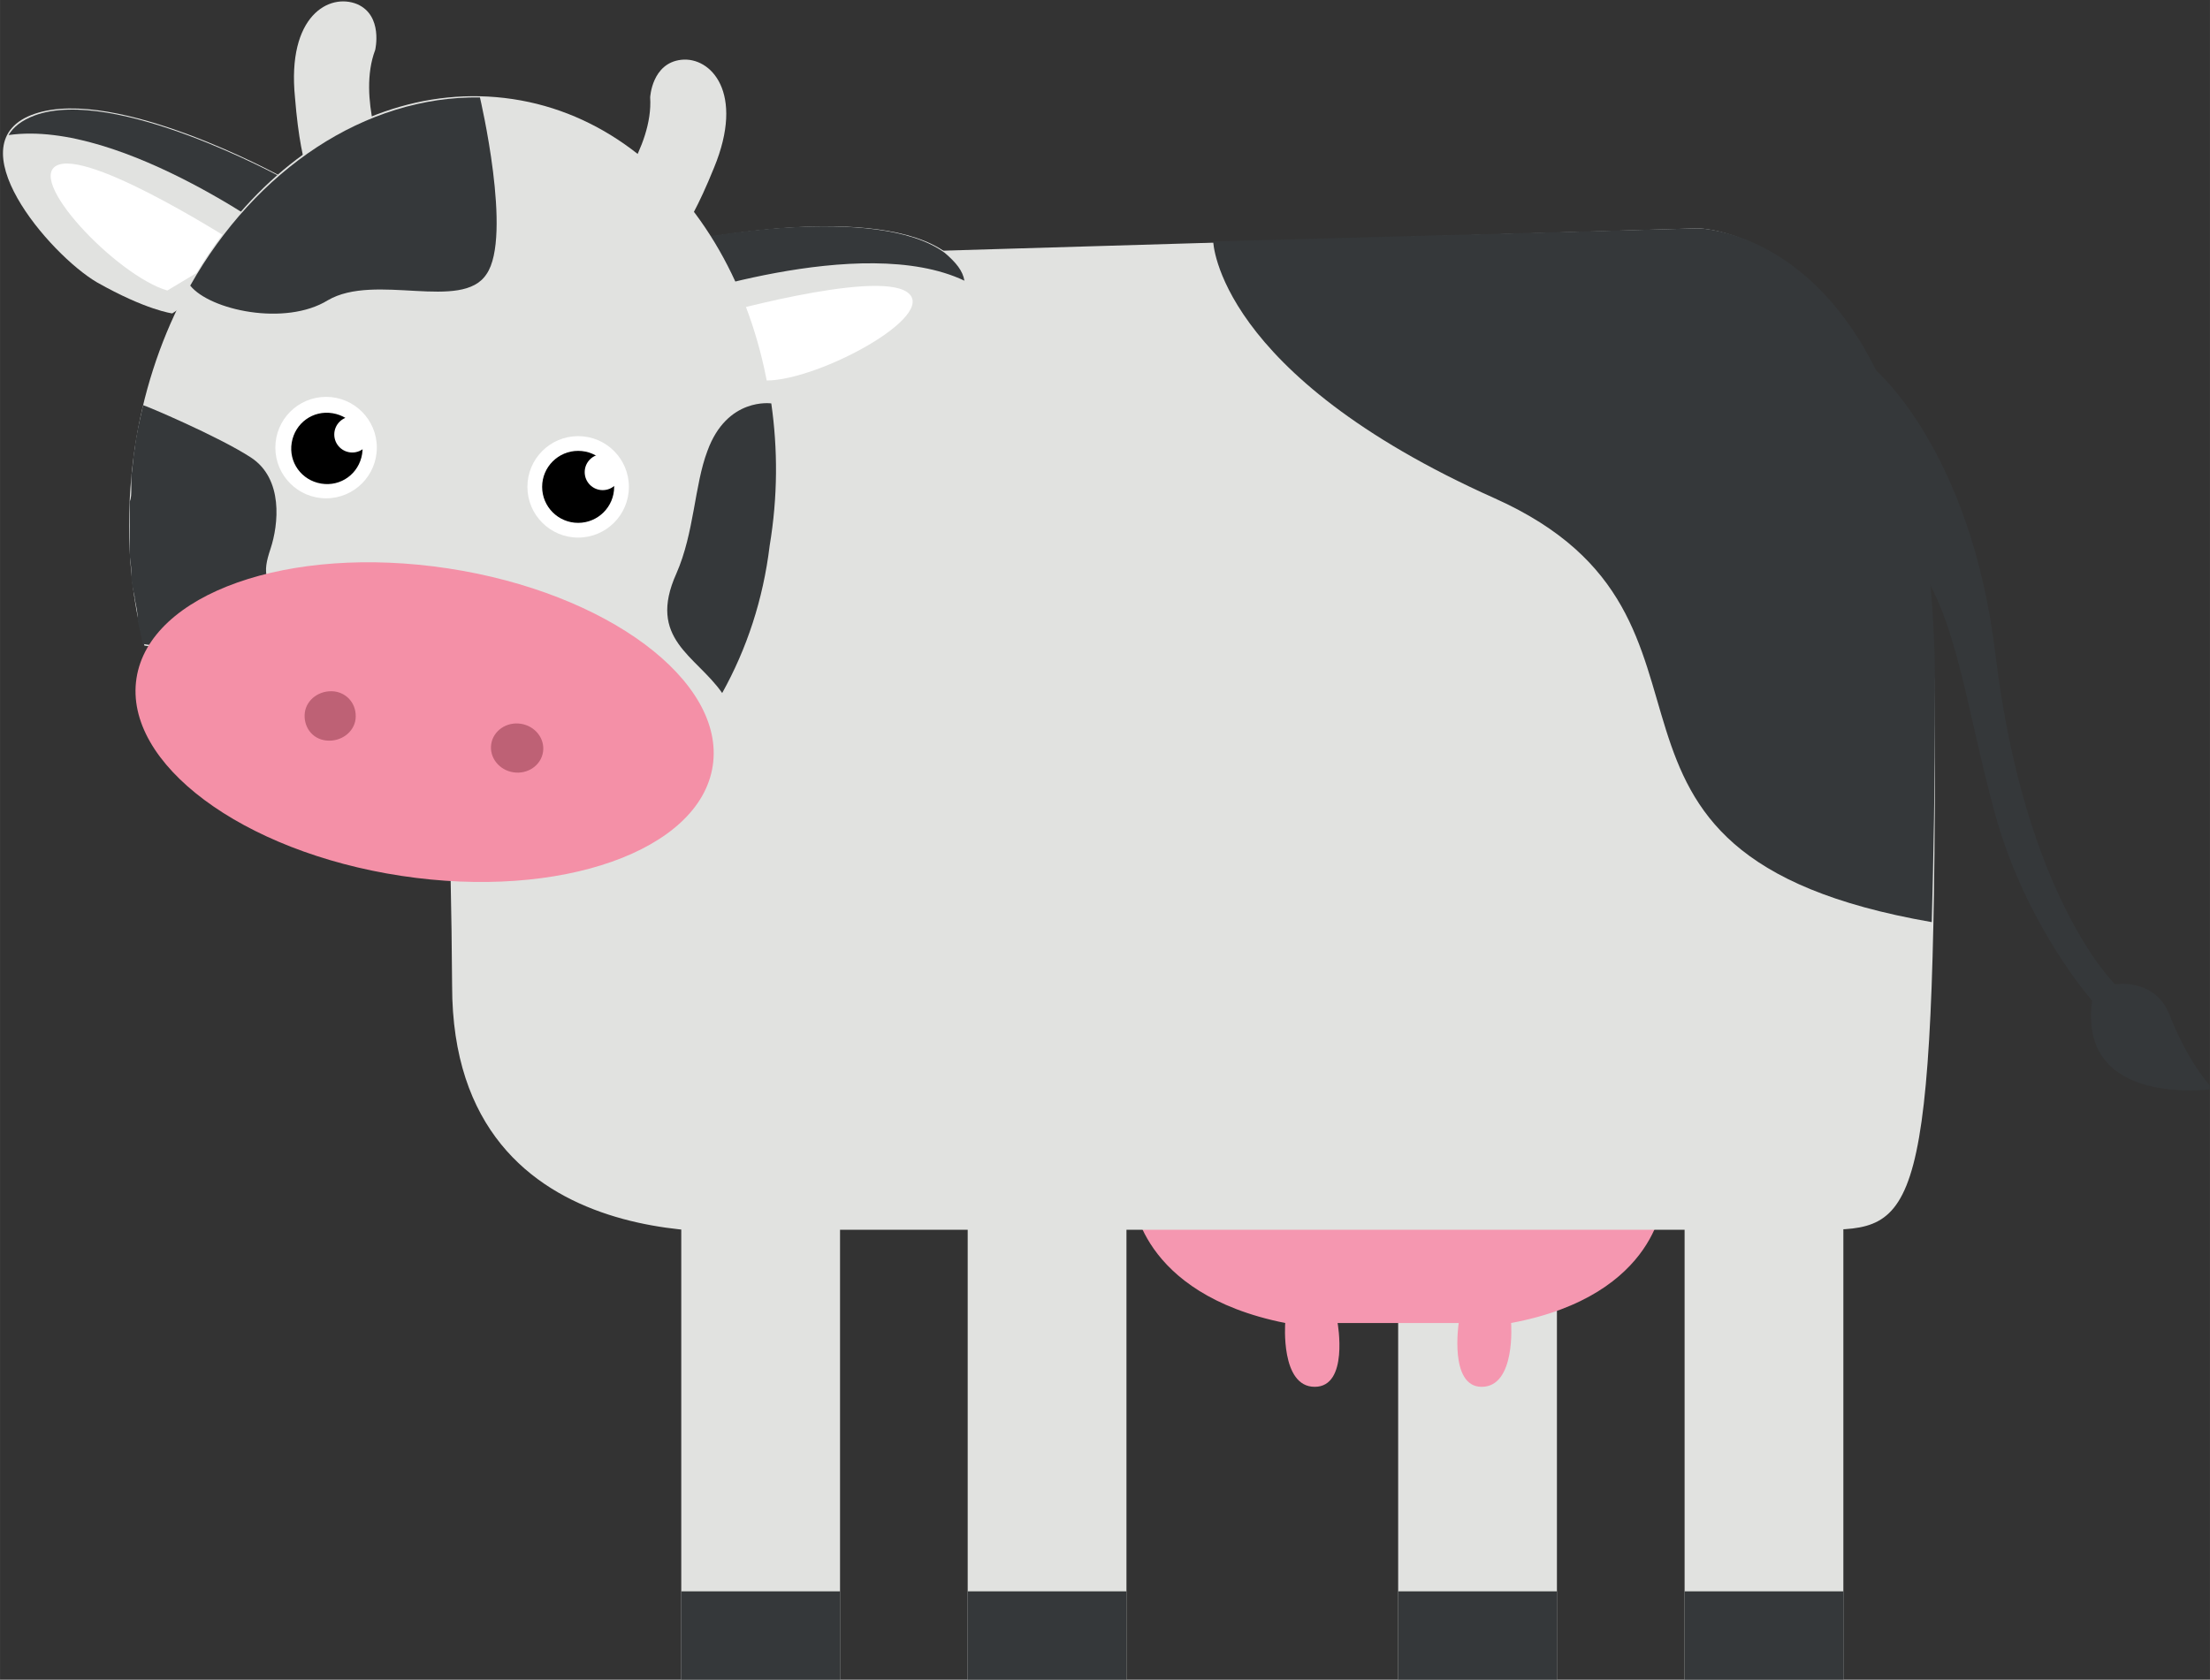 <?xml version="1.0" encoding="UTF-8" standalone="no"?>
<svg
   xmlns:dc="http://purl.org/dc/elements/1.1/"
   xmlns:cc="http://creativecommons.org/ns#"
   xmlns:rdf="http://www.w3.org/1999/02/22-rdf-syntax-ns#"
   xmlns:svg="http://www.w3.org/2000/svg"
   xmlns="http://www.w3.org/2000/svg"
   xmlns:sodipodi="http://sodipodi.sourceforge.net/DTD/sodipodi-0.dtd"
   xmlns:inkscape="http://www.inkscape.org/namespaces/inkscape"
   version="1.1"
   id="svg5975"
   viewBox="0 0 32 24.329"
   height="6.866mm"
   width="9.031mm"
   inkscape:version="0.91 r13725"
   sodipodi:docname="vaquita32.svg">
  <rect x="0" y="0" width="32" height="24.329" fill="#333333" stroke="none"/>
  <sodipodi:namedview
     pagecolor="#ffffff"
     bordercolor="#666666"
     borderopacity="1"
     objecttolerance="10"
     gridtolerance="10"
     guidetolerance="10"
     inkscape:pageopacity="0"
     inkscape:pageshadow="2"
     inkscape:window-width="1920"
     inkscape:window-height="1027"
     id="namedview54"
     showgrid="false"
     fit-margin-top="0"
     fit-margin-left="0"
     fit-margin-right="0"
     fit-margin-bottom="0"
     inkscape:zoom="2.298658"
     inkscape:cx="67.520726"
     inkscape:cy="51.334298"
     inkscape:window-x="-8"
     inkscape:window-y="-8"
     inkscape:window-maximized="1"
     inkscape:current-layer="svg5975" />
  <defs
     id="defs5977" />
  <g
     transform="matrix(0.237,0,0,0.237,-283.252,-131.589)"
     id="layer1">
    <g
       id="g368"
       transform="translate(573.578,362.182)">
      <g
         id="g370">
        <rect
           id="rect372"
           height="32"
           width="9.7"
           y="263.8"
           x="707"
           style="fill:#e1e2e0" />
        <rect
           id="rect374"
           height="5.5"
           width="9.7"
           y="290.3"
           x="707"
           style="fill:#35383a" />
      </g>
      <path
         id="path376"
         d="m 723.2,266.2 -16.2,0 -16.2,0 c 0,0 0.3,5.9 9.3,7.7 0,0 -0.3,3.9 1.8,3.9 2.1,0 1.4,-3.9 1.4,-3.9 0,0 2.1,0 3.7,0 1.7,0 3.7,0 3.7,0 0,0 -0.6,3.9 1.4,3.9 2.1,0 1.8,-3.9 1.8,-3.9 9.1,-1.7 9.3,-7.7 9.3,-7.7 z"
         style="fill:#f597b0"
         inkscape:connector-curvature="0" />
      <path
         id="path378"
         d="m 647.6,209.3 77.7,-2.3 c 0,0 14.5,0 14.5,30.4 0,30.4 -1.2,30.8 -7,30.8 -5.9,0 -64.5,0 -64.5,0 0,0 -19.1,2.5 -19.1,-14.9 -0.1,-17.5 -1.6,-44 -1.6,-44 z"
         style="fill:#e1e2e0"
         inkscape:connector-curvature="0" />
      <g
         id="g380">
        <g
           id="g382">
          <g
             id="g384">
            <g
               id="g386">
              <path
                 id="path388"
                 d="m 664,207.7 c 0,0 11.2,-2.3 15.4,0.8 4.2,3.2 -3.4,7.9 -6.7,8.7 -3.3,0.7 -4.9,0.5 -4.9,0.5 l -5.2,-6.3 1.4,-3.7 z"
                 style="fill:#e1e2e0"
                 inkscape:connector-curvature="0" />
              <path
                 id="path390"
                 d="m 680.5,210.2 c -0.1,-0.6 -0.5,-1.1 -1.2,-1.7 -4.2,-3.1 -15.6,-0.8 -15.6,-0.8 l -1.6,3.8 c 0.1,0 12.1,-4.3 18.4,-1.3 z"
                 style="fill:#35383a"
                 inkscape:connector-curvature="0" />
              <path
                 id="path392"
                 d="m 664.9,212.4 c 0,0 10.1,-2.9 12.1,-1.5 2,1.4 -5.4,5.4 -8.6,5.4 l -3.5,-3.9 z"
                 style="fill:#ffffff"
                 inkscape:connector-curvature="0" />
            </g>
            <g
               id="g394">
              <path
                 id="path396"
                 d="m 638.7,203.8 c 0,0 -10,-5.5 -15,-3.8 -5,1.7 0.9,8.6 3.8,10.3 3,1.7 4.6,1.9 4.6,1.9 l 6.9,-4.5 -0.3,-3.9 z"
                 style="fill:#e1e2e0"
                 inkscape:connector-curvature="0" />
              <path
                 id="path398"
                 d="m 622.1,201.3 c 0.3,-0.5 0.8,-0.9 1.6,-1.2 4.9,-1.8 15.1,3.8 15.1,3.8 l 0.5,4.1 c 0,0 -10.2,-7.7 -17.2,-6.7 z"
                 style="fill:#35383a"
                 inkscape:connector-curvature="0" />
              <path
                 id="path400"
                 d="m 636.3,208.1 c 0,0 -8.8,-5.7 -11.1,-5 -2.3,0.7 3.5,6.8 6.6,7.7 l 4.5,-2.7 z"
                 style="fill:#ffffff"
                 inkscape:connector-curvature="0" />
            </g>
          </g>
          <g
             id="g402">
            <path
               id="path404"
               d="m 658.7,205.4 c 0,0 2.8,-3.3 2.6,-6.4 0,0 0.1,-2.1 1.9,-2.3 1.8,-0.2 3.9,2 2,6.6 -1.9,4.7 -2.9,4.9 -2.9,4.9 l -3.6,-2.8 z"
               style="fill:#e1e2e0"
               inkscape:connector-curvature="0" />
            <path
               id="path406"
               d="m 645.1,203 c 0,0 -1.7,-4 -0.6,-6.9 0,0 0.5,-2.1 -1.1,-2.8 -1.7,-0.7 -4.3,0.7 -3.8,5.7 0.4,5 1.3,5.6 1.3,5.6 l 4.2,-1.6 z"
               style="fill:#e1e2e0"
               inkscape:connector-curvature="0" />
          </g>
        </g>
        <g
           id="g408">
          <path
             id="path410"
             d="m 664.5,237.7 c 2,-3.2 3.5,-7 4.1,-11.3 2,-13.4 -5,-25.7 -15.7,-27.3 -10.7,-1.6 -21.1,7.9 -23.1,21.4 -0.6,4.2 -0.4,8.3 0.6,12 l 34.1,5.2 z"
             style="fill:#e1e2e0"
             inkscape:connector-curvature="0" />
          <path
             id="path412"
             d="m 650.9,199 c -7,-0.1 -13.7,4.4 -17.7,11.5 1.2,1.5 5.8,2.5 8.4,0.9 2.9,-1.7 8.2,0.7 9.7,-1.6 1.6,-2.3 -0.4,-10.8 -0.4,-10.8 z"
             style="fill:#35383a"
             inkscape:connector-curvature="0" />
          <path
             id="path414"
             d="m 668.6,226.4 c 0.5,-3 0.5,-5.9 0.1,-8.7 0,0 -2.7,-0.4 -3.9,2.9 -0.8,2.1 -0.8,5 -1.9,7.5 -1.8,4 1.2,5 2.8,7.3 1.5,-2.7 2.5,-5.7 2.9,-9 z"
             style="fill:#35383a"
             inkscape:connector-curvature="0" />
          <g
             id="g416">
            <circle
               id="circle418"
               r="3.1"
               cy="220.4"
               cx="641.5"
               style="fill:#ffffff" />
            <path
               id="path420"
               d="m 643.7,220.8 c -0.2,1.2 -1.3,2 -2.5,1.8 -1.2,-0.2 -2,-1.3 -1.8,-2.5 0.2,-1.2 1.3,-2 2.5,-1.8 1.2,0.2 2,1.3 1.8,2.5 z"
               inkscape:connector-curvature="0" />
            <circle
               id="circle422"
               r="1.1"
               cy="219.6"
               cx="643.1"
               style="fill:#ffffff" />
          </g>
          <g
             id="g424">
            <circle
               id="circle426"
               r="3.1"
               cy="222.8"
               cx="656.9"
               style="fill:#ffffff" />
            <circle
               id="circle428"
               r="2.2"
               cy="222.8"
               cx="656.9" />
            <circle
               id="circle430"
               r="1.1"
               cy="221.9"
               cx="658.4"
               style="fill:#ffffff" />
          </g>
          <path
             id="path432"
             d="m 629.6,222.9 c 0,0.3 0,0.6 -0.1,0.8 0,0.3 0,0.6 0,1 0,0.2 0,0.4 0,0.6 0,0.4 0,0.7 0,1.1 0,0.1 0,0.3 0,0.4 0,0.4 0.1,0.8 0.1,1.2 0,0.1 0,0.2 0,0.2 0,0.4 0.1,0.9 0.2,1.3 0,0 0,0.1 0,0.1 0.1,0.5 0.2,0.9 0.2,1.4 0,0 0,0 0,0 0.1,0.5 0.2,0.9 0.3,1.4 l 0,0 4.6,0.7 c 2.7,-0.8 4.9,-1.7 4.3,-2.5 -1.5,-2 -1.6,-2.5 -1.1,-4 0.5,-1.5 0.8,-4.3 -1.2,-5.6 -2,-1.3 -6.5,-3.2 -6.6,-3.2 0,0 0,0 0,0.1 -0.2,0.9 -0.4,1.7 -0.5,2.6 -0.1,0.5 -0.1,1.1 -0.2,1.6 0,0.3 0,0.5 0,0.8 z"
             style="fill:#35383a"
             inkscape:connector-curvature="0" />
          <g
             id="g434">
            <ellipse
               id="ellipse436"
               ry="9.5"
               rx="17.8"
               cy="237.3"
               cx="647.2"
               transform="matrix(0.989,0.15,-0.15,0.989,43.033,-94.592)"
               style="fill:#f490a7" />
            <ellipse
               id="ellipse438"
               ry="1.5"
               rx="1.6"
               cy="238.4"
               cx="653"
               transform="matrix(0.989,0.151,-0.151,0.989,43.353,-95.619)"
               style="fill:#be6175" />
            <path
               id="path440"
               d="m 643.3,237 c -0.1,0.8 -0.9,1.4 -1.8,1.3 -0.9,-0.1 -1.4,-0.9 -1.3,-1.7 0.1,-0.8 0.9,-1.4 1.8,-1.3 0.8,0.1 1.4,0.8 1.3,1.7 z"
               style="fill:#be6175"
               inkscape:connector-curvature="0" />
          </g>
        </g>
      </g>
      <g
         id="g442">
        <rect
           id="rect444"
           height="32"
           width="9.7"
           y="263.8"
           x="663.2"
           style="fill:#e1e2e0" />
        <rect
           id="rect446"
           height="5.5"
           width="9.7"
           y="290.3"
           x="663.2"
           style="fill:#35383a" />
      </g>
      <g
         id="g448">
        <rect
           id="rect450"
           height="32"
           width="9.7"
           y="263.8"
           x="680.7"
           style="fill:#e1e2e0" />
        <rect
           id="rect452"
           height="5.5"
           width="9.7"
           y="290.3"
           x="680.7"
           style="fill:#35383a" />
      </g>
      <g
         id="g454">
        <rect
           id="rect456"
           height="32"
           width="9.7"
           y="263.8"
           x="724.5"
           style="fill:#e1e2e0" />
        <rect
           id="rect458"
           height="5.5"
           width="9.7"
           y="290.3"
           x="724.5"
           style="fill:#35383a" />
      </g>
      <path
         id="path460"
         d="M 739.8,235.2 C 739.8,207 725.3,207 725.3,207 l -29.6,0.8 c 0,0 0.2,8.1 17.2,15.7 16.5,7.4 2.5,21.7 26.7,25.9 0.1,-3.7 0.2,-8.4 0.2,-14.2 z"
         style="fill:#35383a"
         inkscape:connector-curvature="0" />
      <path
         id="path462"
         d="m 736.1,215.6 c 0,0 5.9,4.9 7.4,17.5 1.8,14.8 7.3,20.1 7.3,20.1 0,0 2.4,-0.4 3.3,1.8 1.3,3.3 2.7,4.6 2.7,4.6 0,0 -8.3,1.2 -7.4,-5.4 0,0 -4,-4.5 -5.9,-11.3 -1.9,-6.8 -2.5,-13.7 -5.8,-16.4 l -3.5,-7.7 1.9,-3.2 z"
         style="fill:#35383a"
         inkscape:connector-curvature="0" />
    </g>
  </g>
</svg>
